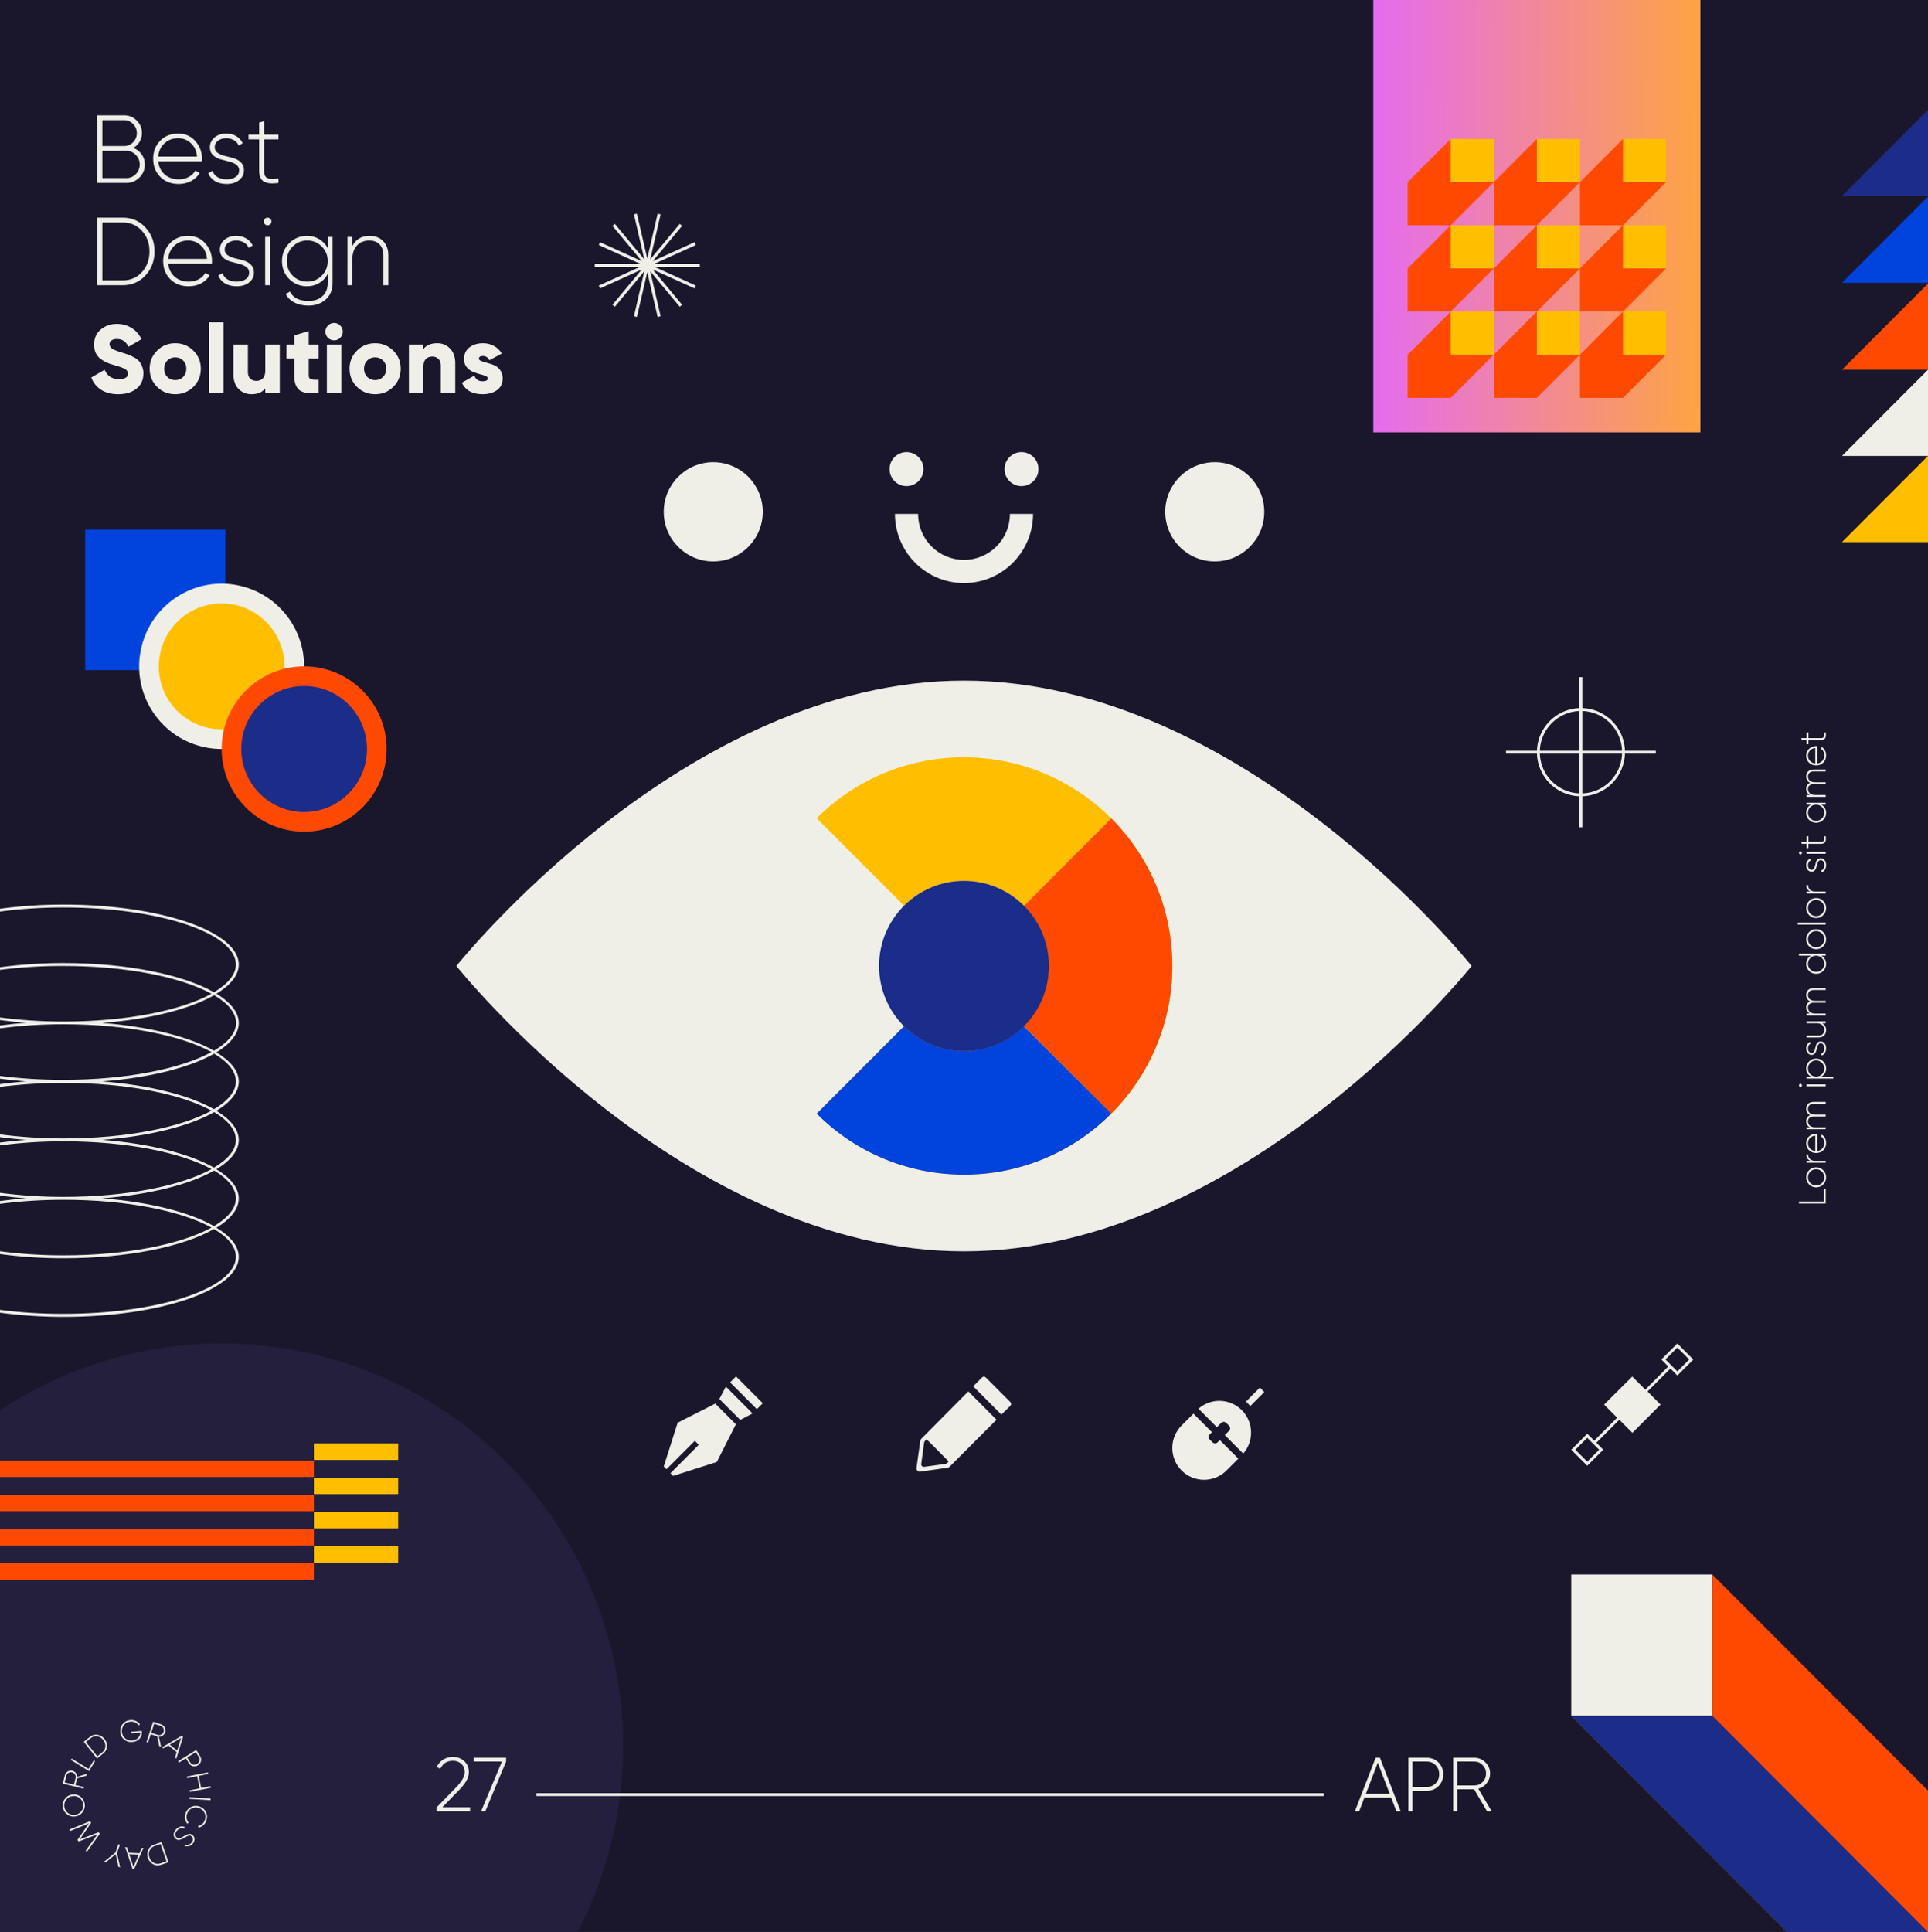 <svg width="505" height="506" viewBox="0 0 505 506" fill="none" xmlns="http://www.w3.org/2000/svg">
<rect x="0" y="0" width="505" height="506" fill="#808080" stroke="none"/>
<g clip-path="url(#clip0_703_1892)">
<path d="M505 0H0V506H505V0Z" fill="#1A172D"/>
<path d="M163.196 457.232C163.224 474.216 159.131 490.953 151.268 506H0V369.38C15.846 358.869 34.238 352.857 53.222 351.984C72.205 351.111 91.07 355.408 107.81 364.42C124.551 373.432 138.541 386.821 148.293 403.163C158.046 419.505 163.196 438.191 163.196 457.232Z" fill="#231F3D"/>
<path d="M365.751 474.371L364.391 470.811H357.371L356.011 474.371H354.891L360.331 460.371H361.451L366.871 474.371H365.751ZM357.771 469.811H364.011L360.891 461.671L357.771 469.811ZM373.669 460.371C374.922 460.371 375.962 460.784 376.789 461.611C377.616 462.438 378.029 463.471 378.029 464.711C378.029 465.951 377.616 466.984 376.789 467.811C375.962 468.624 374.922 469.031 373.669 469.031H369.969V474.371H368.909V460.371H373.669ZM373.669 468.031C374.629 468.031 375.416 467.718 376.029 467.091C376.656 466.464 376.969 465.671 376.969 464.711C376.969 463.738 376.656 462.938 376.029 462.311C375.416 461.684 374.629 461.371 373.669 461.371H369.969V468.031H373.669ZM389.487 474.371L386.127 468.631H381.707V474.371H380.647V460.371H386.167C387.301 460.371 388.274 460.778 389.087 461.591C389.901 462.404 390.307 463.378 390.307 464.511C390.307 465.458 390.014 466.298 389.427 467.031C388.854 467.764 388.121 468.251 387.227 468.491L390.707 474.371H389.487ZM381.707 461.371V467.631H386.167C387.021 467.631 387.747 467.331 388.347 466.731C388.947 466.118 389.247 465.378 389.247 464.511C389.247 463.644 388.947 462.904 388.347 462.291C387.747 461.678 387.021 461.371 386.167 461.371H381.707Z" fill="#EFEFE8"/>
<path d="M114.323 474.371V473.411L119.463 468.131C120.97 466.571 121.723 465.251 121.723 464.171C121.723 463.238 121.43 462.504 120.843 461.971C120.257 461.438 119.523 461.171 118.643 461.171C117.083 461.171 115.97 461.878 115.303 463.291L114.403 462.751C114.817 461.911 115.39 461.271 116.123 460.831C116.87 460.378 117.71 460.151 118.643 460.151C119.777 460.151 120.75 460.511 121.563 461.231C122.39 461.951 122.803 462.931 122.803 464.171C122.803 464.971 122.57 465.751 122.103 466.511C121.65 467.258 121.01 468.051 120.183 468.891L115.843 473.351H123.123V474.371H114.323ZM124.08 460.371H132.56V461.371L127.12 474.371H126.02L131.46 461.371H124.08V460.371Z" fill="#EFEFE8"/>
<path d="M140.471 470.033H346.753" stroke="#EFEFE8" stroke-width="0.75" stroke-miterlimit="10"/>
<path d="M32.122 57C34.533 57 36.523 57.86 38.09 59.58C39.675 61.283 40.468 63.373 40.468 65.852C40.468 68.33 39.675 70.429 38.09 72.149C36.523 73.852 34.533 74.703 32.122 74.703H25.471V57H32.122ZM32.122 73.439C34.179 73.439 35.865 72.714 37.18 71.264C38.495 69.797 39.153 67.993 39.153 65.852C39.153 63.71 38.495 61.915 37.18 60.465C35.865 58.998 34.179 58.265 32.122 58.265H26.811V73.439H32.122ZM49.283 61.78C51.138 61.78 52.638 62.438 53.785 63.753C54.948 65.068 55.529 66.627 55.529 68.431C55.529 68.499 55.521 68.6 55.504 68.735C55.504 68.87 55.504 68.971 55.504 69.038H44.048C44.2 70.454 44.764 71.601 45.742 72.478C46.737 73.338 47.959 73.767 49.409 73.767C50.421 73.767 51.306 73.557 52.065 73.135C52.824 72.714 53.397 72.157 53.785 71.466L54.897 72.124C54.375 73 53.633 73.7 52.672 74.223C51.711 74.728 50.615 74.981 49.384 74.981C47.445 74.981 45.852 74.366 44.604 73.135C43.357 71.888 42.733 70.303 42.733 68.381C42.733 66.492 43.34 64.924 44.554 63.677C45.784 62.412 47.361 61.78 49.283 61.78ZM49.283 62.994C47.85 62.994 46.653 63.441 45.692 64.334C44.731 65.228 44.183 66.383 44.048 67.799H54.214C54.08 66.298 53.54 65.127 52.596 64.284C51.669 63.424 50.564 62.994 49.283 62.994ZM58.851 65.371C58.851 65.995 59.112 66.484 59.635 66.838C60.158 67.192 60.798 67.462 61.557 67.647C62.316 67.816 63.066 68.01 63.808 68.229C64.567 68.448 65.207 68.819 65.73 69.342C66.252 69.847 66.514 70.53 66.514 71.39C66.514 72.436 66.092 73.295 65.249 73.97C64.423 74.644 63.336 74.981 61.987 74.981C60.773 74.981 59.745 74.728 58.901 74.223C58.075 73.7 57.502 73.017 57.182 72.174L58.269 71.542C58.505 72.233 58.944 72.781 59.584 73.186C60.242 73.573 61.043 73.767 61.987 73.767C62.931 73.767 63.707 73.565 64.314 73.16C64.937 72.739 65.249 72.149 65.249 71.39C65.249 70.766 64.988 70.269 64.465 69.898C63.943 69.527 63.302 69.257 62.543 69.089C61.785 68.903 61.026 68.701 60.267 68.482C59.525 68.263 58.893 67.9 58.37 67.394C57.848 66.888 57.587 66.214 57.587 65.371C57.587 64.359 57.983 63.508 58.775 62.817C59.584 62.126 60.621 61.78 61.886 61.78C62.897 61.78 63.774 62.008 64.516 62.463C65.275 62.918 65.831 63.533 66.185 64.309L65.123 64.916C64.87 64.292 64.448 63.82 63.858 63.5C63.268 63.163 62.611 62.994 61.886 62.994C61.026 62.994 60.301 63.213 59.711 63.651C59.138 64.073 58.851 64.646 58.851 65.371ZM70.791 58.72C70.589 58.905 70.353 58.998 70.083 58.998C69.813 58.998 69.577 58.905 69.375 58.72C69.172 58.517 69.071 58.273 69.071 57.986C69.071 57.717 69.172 57.489 69.375 57.304C69.577 57.101 69.813 57 70.083 57C70.353 57 70.589 57.101 70.791 57.304C70.993 57.489 71.094 57.717 71.094 57.986C71.094 58.273 70.993 58.517 70.791 58.72ZM69.451 74.703V62.058H70.715V74.703H69.451ZM85.841 62.058H87.106V74.096C87.106 75.934 86.507 77.384 85.31 78.446C84.113 79.508 82.612 80.039 80.808 80.039C79.359 80.039 78.119 79.77 77.091 79.23C76.062 78.691 75.312 77.949 74.84 77.004L75.953 76.372C76.762 78.008 78.381 78.825 80.808 78.825C82.376 78.825 83.607 78.395 84.501 77.536C85.394 76.693 85.841 75.546 85.841 74.096V71.769C85.319 72.764 84.577 73.548 83.616 74.121C82.671 74.695 81.601 74.981 80.404 74.981C78.583 74.981 77.032 74.349 75.75 73.085C74.486 71.803 73.854 70.235 73.854 68.381C73.854 66.526 74.486 64.966 75.75 63.702C77.032 62.421 78.583 61.78 80.404 61.78C81.601 61.78 82.671 62.067 83.616 62.64C84.577 63.213 85.319 63.997 85.841 64.992V62.058ZM76.661 72.199C77.706 73.245 78.979 73.767 80.48 73.767C81.98 73.767 83.245 73.245 84.273 72.199C85.319 71.154 85.841 69.881 85.841 68.381C85.841 66.88 85.319 65.607 84.273 64.562C83.245 63.517 81.98 62.994 80.48 62.994C78.979 62.994 77.706 63.517 76.661 64.562C75.632 65.607 75.118 66.88 75.118 68.381C75.118 69.881 75.632 71.154 76.661 72.199ZM96.803 61.78C98.303 61.78 99.492 62.244 100.369 63.171C101.262 64.081 101.709 65.304 101.709 66.838V74.703H100.419V66.838C100.419 65.658 100.09 64.722 99.433 64.031C98.792 63.34 97.882 62.994 96.702 62.994C95.403 62.994 94.341 63.424 93.515 64.284C92.689 65.144 92.276 66.391 92.276 68.027V74.703H91.011V62.058H92.276V64.461C93.186 62.673 94.695 61.78 96.803 61.78Z" fill="#EFEFE8"/>
<path d="M183.295 69.09H171.407L182.244 64.181L181.911 63.443L170.973 68.401L178.659 59.152L178.043 58.636L170.316 67.926L173.033 56.146L172.255 55.964L169.538 67.703L166.822 55.964L166.044 56.146L168.761 67.926L161.044 58.636L160.418 59.152L168.104 68.401L157.166 63.443L156.833 64.181L167.67 69.09H155.782V69.889H167.67L156.833 74.797L157.166 75.536L168.104 70.577L160.418 79.827L161.044 80.343L168.761 71.053L166.044 82.832L166.822 83.015L169.538 71.275L172.255 83.015L173.033 82.832L170.316 71.053L178.043 80.343L178.659 79.827L170.973 70.577L181.911 75.536L182.244 74.797L171.407 69.889H183.295V69.09Z" fill="#EFEFE8"/>
<path d="M30.984 103.25C29.18 103.25 27.671 102.862 26.457 102.086C25.26 101.294 24.409 100.223 23.903 98.874L27.393 96.851C28.101 98.487 29.34 99.304 31.11 99.304C32.712 99.304 33.513 98.824 33.513 97.863C33.513 97.34 33.252 96.936 32.729 96.649C32.223 96.345 31.262 96 29.846 95.612C29.104 95.41 28.455 95.182 27.899 94.929C27.342 94.676 26.794 94.347 26.255 93.943C25.732 93.521 25.327 92.999 25.041 92.375C24.771 91.751 24.636 91.034 24.636 90.225C24.636 88.59 25.218 87.283 26.381 86.305C27.561 85.327 28.961 84.838 30.579 84.838C32.029 84.838 33.311 85.184 34.423 85.875C35.536 86.55 36.413 87.536 37.054 88.834L33.639 90.832C33.319 90.158 32.923 89.652 32.451 89.315C31.979 88.961 31.355 88.784 30.579 88.784C29.972 88.784 29.5 88.919 29.163 89.188C28.843 89.441 28.683 89.753 28.683 90.124C28.683 90.562 28.885 90.942 29.29 91.262C29.711 91.582 30.571 91.936 31.869 92.324C32.577 92.543 33.125 92.721 33.513 92.855C33.901 92.99 34.39 93.218 34.98 93.538C35.587 93.842 36.042 94.171 36.345 94.525C36.666 94.862 36.944 95.317 37.18 95.89C37.433 96.447 37.559 97.087 37.559 97.812C37.559 99.498 36.952 100.83 35.739 101.808C34.525 102.769 32.94 103.25 30.984 103.25ZM50.65 101.328C49.352 102.609 47.767 103.25 45.895 103.25C44.024 103.25 42.439 102.609 41.141 101.328C39.842 100.029 39.193 98.445 39.193 96.573C39.193 94.701 39.842 93.125 41.141 91.844C42.439 90.546 44.024 89.896 45.895 89.896C47.767 89.896 49.352 90.546 50.65 91.844C51.948 93.125 52.597 94.701 52.597 96.573C52.597 98.445 51.948 100.029 50.65 101.328ZM43.821 98.723C44.378 99.279 45.069 99.557 45.895 99.557C46.721 99.557 47.413 99.279 47.969 98.723C48.525 98.166 48.803 97.45 48.803 96.573C48.803 95.696 48.525 94.98 47.969 94.423C47.413 93.867 46.721 93.589 45.895 93.589C45.069 93.589 44.378 93.867 43.821 94.423C43.265 94.98 42.987 95.696 42.987 96.573C42.987 97.45 43.265 98.166 43.821 98.723ZM54.743 102.896V84.434H58.536V102.896H54.743ZM69.481 90.251H73.274V102.896H69.481V101.707C68.722 102.735 67.517 103.25 65.864 103.25C64.516 103.25 63.386 102.786 62.475 101.859C61.582 100.931 61.135 99.65 61.135 98.014V90.251H64.929V97.458C64.929 98.2 65.131 98.773 65.536 99.178C65.957 99.566 66.488 99.76 67.129 99.76C67.854 99.76 68.427 99.54 68.849 99.102C69.27 98.664 69.481 98.014 69.481 97.155V90.251ZM83.466 93.892H80.862V98.369C80.862 98.874 81.064 99.195 81.469 99.33C81.873 99.465 82.539 99.507 83.466 99.456V102.896C81.055 103.148 79.386 102.921 78.459 102.213C77.532 101.488 77.068 100.206 77.068 98.369V93.892H75.045V90.251H77.068V87.848L80.862 86.71V90.251H83.466V93.892ZM89.104 88.48C88.666 88.919 88.135 89.138 87.511 89.138C86.887 89.138 86.348 88.919 85.892 88.48C85.454 88.025 85.235 87.486 85.235 86.862C85.235 86.238 85.454 85.707 85.892 85.268C86.348 84.813 86.887 84.585 87.511 84.585C88.135 84.585 88.666 84.813 89.104 85.268C89.56 85.707 89.787 86.238 89.787 86.862C89.787 87.486 89.56 88.025 89.104 88.48ZM85.614 102.896V90.251H89.408V102.896H85.614ZM103.008 101.328C101.71 102.609 100.125 103.25 98.253 103.25C96.382 103.25 94.797 102.609 93.499 101.328C92.201 100.029 91.552 98.445 91.552 96.573C91.552 94.701 92.201 93.125 93.499 91.844C94.797 90.546 96.382 89.896 98.253 89.896C100.125 89.896 101.71 90.546 103.008 91.844C104.306 93.125 104.955 94.701 104.955 96.573C104.955 98.445 104.306 100.029 103.008 101.328ZM96.18 98.723C96.736 99.279 97.427 99.557 98.253 99.557C99.079 99.557 99.771 99.279 100.327 98.723C100.884 98.166 101.162 97.45 101.162 96.573C101.162 95.696 100.884 94.98 100.327 94.423C99.771 93.867 99.079 93.589 98.253 93.589C97.427 93.589 96.736 93.867 96.18 94.423C95.623 94.98 95.345 95.696 95.345 96.573C95.345 97.45 95.623 98.166 96.18 98.723ZM114.511 89.896C115.86 89.896 116.981 90.36 117.874 91.287C118.785 92.215 119.24 93.496 119.24 95.132V102.896H115.447V95.688C115.447 94.946 115.236 94.381 114.814 93.993C114.41 93.589 113.887 93.386 113.246 93.386C112.521 93.386 111.948 93.606 111.527 94.044C111.105 94.482 110.894 95.132 110.894 95.991V102.896H107.101V90.251H110.894V91.439C111.653 90.411 112.859 89.896 114.511 89.896ZM125.436 93.943C125.436 94.196 125.647 94.406 126.069 94.575C126.507 94.727 127.03 94.887 127.637 95.056C128.244 95.207 128.851 95.41 129.457 95.663C130.064 95.915 130.579 96.337 131 96.927C131.439 97.5 131.658 98.225 131.658 99.102C131.658 100.468 131.152 101.505 130.14 102.213C129.129 102.904 127.881 103.25 126.397 103.25C123.734 103.25 121.921 102.246 120.96 100.24L124.248 98.369C124.585 99.363 125.302 99.861 126.397 99.861C127.308 99.861 127.763 99.599 127.763 99.077C127.763 98.824 127.544 98.613 127.106 98.445C126.684 98.276 126.17 98.116 125.563 97.964C124.956 97.795 124.349 97.585 123.742 97.332C123.135 97.062 122.612 96.649 122.174 96.093C121.752 95.536 121.542 94.853 121.542 94.044C121.542 92.729 122.014 91.709 122.958 90.984C123.919 90.259 125.099 89.896 126.499 89.896C127.544 89.896 128.496 90.132 129.356 90.605C130.216 91.06 130.907 91.726 131.43 92.603L128.193 94.347C127.788 93.606 127.224 93.235 126.499 93.235C125.79 93.235 125.436 93.471 125.436 93.943Z" fill="#EFEFE8"/>
<path d="M34.904 38.725C35.814 39.079 36.548 39.644 37.104 40.419C37.66 41.195 37.939 42.08 37.939 43.075C37.939 44.407 37.467 45.545 36.523 46.489C35.578 47.433 34.44 47.905 33.108 47.905H25.471V30.202H32.527C33.808 30.202 34.904 30.657 35.814 31.568C36.725 32.478 37.18 33.574 37.18 34.856C37.18 35.699 36.969 36.466 36.548 37.157C36.143 37.831 35.595 38.354 34.904 38.725ZM32.527 31.467H26.811V38.245H32.527C33.437 38.245 34.213 37.916 34.853 37.258C35.511 36.584 35.84 35.783 35.84 34.856C35.84 33.928 35.511 33.136 34.853 32.478C34.213 31.804 33.437 31.467 32.527 31.467ZM33.108 46.641C34.069 46.641 34.887 46.295 35.561 45.604C36.253 44.896 36.598 44.053 36.598 43.075C36.598 42.097 36.253 41.262 35.561 40.571C34.887 39.863 34.069 39.509 33.108 39.509H26.811V46.641H33.108ZM46.665 34.982C48.52 34.982 50.02 35.64 51.167 36.955C52.33 38.27 52.912 39.829 52.912 41.633C52.912 41.701 52.903 41.802 52.886 41.937C52.886 42.072 52.886 42.173 52.886 42.24H41.43C41.582 43.657 42.147 44.803 43.124 45.68C44.119 46.54 45.341 46.969 46.791 46.969C47.803 46.969 48.688 46.759 49.447 46.337C50.206 45.916 50.779 45.359 51.167 44.668L52.279 45.326C51.757 46.202 51.015 46.902 50.054 47.425C49.093 47.931 47.997 48.184 46.766 48.184C44.827 48.184 43.234 47.568 41.986 46.337C40.739 45.09 40.115 43.505 40.115 41.583C40.115 39.694 40.722 38.127 41.936 36.879C43.166 35.614 44.743 34.982 46.665 34.982ZM46.665 36.196C45.232 36.196 44.035 36.643 43.074 37.536C42.113 38.43 41.565 39.585 41.43 41.001H51.596C51.462 39.501 50.922 38.329 49.978 37.486C49.051 36.626 47.946 36.196 46.665 36.196ZM56.233 38.573C56.233 39.197 56.494 39.686 57.017 40.04C57.54 40.394 58.18 40.664 58.939 40.849C59.698 41.018 60.448 41.212 61.19 41.431C61.949 41.65 62.589 42.021 63.112 42.544C63.635 43.05 63.896 43.732 63.896 44.592C63.896 45.638 63.474 46.498 62.631 47.172C61.805 47.846 60.718 48.184 59.369 48.184C58.155 48.184 57.127 47.931 56.284 47.425C55.458 46.902 54.884 46.219 54.564 45.376L55.651 44.744C55.887 45.435 56.326 45.983 56.967 46.388C57.624 46.776 58.425 46.969 59.369 46.969C60.313 46.969 61.089 46.767 61.696 46.363C62.319 45.941 62.631 45.351 62.631 44.592C62.631 43.968 62.37 43.471 61.847 43.1C61.325 42.729 60.684 42.459 59.925 42.291C59.167 42.105 58.408 41.903 57.649 41.684C56.907 41.465 56.275 41.102 55.752 40.596C55.23 40.091 54.969 39.416 54.969 38.573C54.969 37.562 55.365 36.71 56.157 36.019C56.967 35.328 58.003 34.982 59.268 34.982C60.279 34.982 61.156 35.21 61.898 35.665C62.657 36.12 63.213 36.736 63.567 37.511L62.505 38.118C62.252 37.494 61.831 37.022 61.24 36.702C60.65 36.365 59.993 36.196 59.268 36.196C58.408 36.196 57.683 36.415 57.093 36.853C56.52 37.275 56.233 37.848 56.233 38.573ZM72.936 36.499H69.168V44.719C69.168 45.444 69.303 45.966 69.573 46.287C69.843 46.607 70.256 46.792 70.812 46.843C71.368 46.877 72.077 46.852 72.936 46.767V47.905C71.234 48.158 69.961 48.04 69.118 47.551C68.292 47.062 67.879 46.118 67.879 44.719V36.499H65.097V35.26H67.879V32.099L69.168 31.72V35.26H72.936V36.499Z" fill="#EFEFE8"/>
<path d="M26.139 480.291L22.728 485.045L22.451 484.691L25.523 480.428L20.59 482.316L20.279 481.918L23.276 477.56L18.418 479.543L18.141 479.189L23.561 477L23.877 477.404L20.867 481.772L25.822 479.886L26.139 480.291Z" fill="#EFEFE8"/>
<path d="M20.991 470.501C21.639 470.959 22.032 471.587 22.168 472.383C22.305 473.179 22.144 473.902 21.685 474.551C21.221 475.201 20.593 475.594 19.802 475.73C19.011 475.866 18.292 475.705 17.643 475.246C16.989 474.789 16.594 474.162 16.458 473.366C16.321 472.569 16.485 471.846 16.949 471.196C17.408 470.547 18.033 470.155 18.824 470.019C19.614 469.883 20.337 470.043 20.991 470.501ZM21.35 474.307C21.743 473.751 21.882 473.133 21.765 472.452C21.648 471.772 21.313 471.238 20.758 470.85C20.196 470.458 19.576 470.321 18.895 470.438C18.215 470.555 17.678 470.892 17.285 471.448C16.886 472 16.744 472.616 16.861 473.296C16.978 473.977 17.317 474.513 17.878 474.905C18.433 475.293 19.05 475.428 19.73 475.311C20.411 475.194 20.951 474.859 21.35 474.307Z" fill="#EFEFE8"/>
<path d="M22.716 465.045L20.17 465.804L19.752 467.52L21.98 468.065L21.88 468.476L16.447 467.147L16.969 465.005C17.076 464.565 17.326 464.226 17.718 463.987C18.111 463.749 18.527 463.683 18.967 463.791C19.334 463.881 19.633 464.074 19.862 464.372C20.092 464.664 20.212 464.995 20.22 465.364L22.831 464.572L22.716 465.045ZM16.935 466.831L19.364 467.425L19.786 465.694C19.867 465.363 19.819 465.052 19.643 464.762C19.462 464.471 19.203 464.284 18.867 464.202C18.53 464.12 18.215 464.166 17.92 464.341C17.625 464.515 17.438 464.768 17.357 465.1L16.935 466.831Z" fill="#EFEFE8"/>
<path d="M23.186 463.298L24.555 461.055L24.895 461.263L23.305 463.866L18.554 460.953L18.774 460.593L23.186 463.298Z" fill="#EFEFE8"/>
<path d="M23.566 454.902C24.159 454.429 24.817 454.251 25.54 454.367C26.263 454.476 26.867 454.837 27.352 455.448C27.837 456.059 28.053 456.732 27.999 457.467C27.946 458.195 27.623 458.795 27.029 459.268L25.391 460.572L21.928 456.206L23.566 454.902ZM26.782 458.956C27.288 458.552 27.561 458.043 27.602 457.427C27.639 456.808 27.448 456.234 27.029 455.706C26.61 455.178 26.096 454.864 25.489 454.764C24.878 454.66 24.32 454.81 23.813 455.214L22.505 456.255L25.474 459.997L26.782 458.956Z" fill="#EFEFE8"/>
<path d="M37.132 453.344L37.15 453.559C37.21 454.254 37.013 454.862 36.56 455.382C36.107 455.896 35.477 456.188 34.67 456.257C33.821 456.33 33.097 456.114 32.498 455.61C31.898 455.1 31.564 454.441 31.495 453.635C31.427 452.828 31.642 452.125 32.141 451.526C32.64 450.922 33.309 450.584 34.148 450.512C34.657 450.469 35.135 450.551 35.58 450.758C36.031 450.966 36.391 451.264 36.659 451.652L36.304 451.907C36.088 451.573 35.788 451.315 35.404 451.134C35.025 450.953 34.618 450.881 34.182 450.918C33.461 450.98 32.887 451.27 32.46 451.788C32.039 452.3 31.858 452.903 31.917 453.599C31.977 454.294 32.26 454.86 32.768 455.298C33.276 455.73 33.898 455.915 34.636 455.851C35.288 455.796 35.801 455.572 36.174 455.182C36.547 454.792 36.735 454.324 36.736 453.779L34.372 453.982L34.338 453.584L37.132 453.344Z" fill="#EFEFE8"/>
<path d="M41.723 457.364L41.158 454.766L39.48 454.217L38.769 456.397L38.367 456.265L40.1 450.947L42.196 451.633C42.627 451.774 42.946 452.05 43.154 452.46C43.362 452.87 43.396 453.29 43.256 453.72C43.138 454.08 42.923 454.363 42.609 454.568C42.301 454.776 41.962 454.869 41.593 454.849L42.187 457.515L41.723 457.364ZM40.379 451.459L39.604 453.837L41.297 454.391C41.621 454.497 41.934 454.473 42.236 454.32C42.54 454.162 42.746 453.918 42.853 453.589C42.96 453.26 42.938 452.941 42.786 452.634C42.634 452.326 42.397 452.119 42.072 452.013L40.379 451.459Z" fill="#EFEFE8"/>
<path d="M45.821 460.34L46.278 458.893L44.092 457.152L42.788 457.925L42.439 457.647L47.597 454.63L47.945 454.908L46.169 460.618L45.821 460.34ZM44.464 456.939L46.407 458.487L47.449 455.175L44.464 456.939Z" fill="#EFEFE8"/>
<path d="M52.4 459.953C52.663 460.379 52.741 460.819 52.634 461.274C52.527 461.729 52.263 462.087 51.842 462.349C51.421 462.61 50.984 462.687 50.529 462.58C50.08 462.471 49.723 462.203 49.46 461.777L48.683 460.519L46.87 461.644L46.648 461.284L51.4 458.335L52.4 459.953ZM49.8 461.566C50.001 461.892 50.273 462.094 50.614 462.17C50.959 462.251 51.294 462.191 51.62 461.988C51.95 461.783 52.156 461.508 52.237 461.163C52.321 460.823 52.262 460.49 52.06 460.163L51.283 458.906L49.022 460.309L49.8 461.566Z" fill="#EFEFE8"/>
<path d="M55.145 467.815L55.227 468.231L49.741 469.317L49.659 468.902L52.285 468.382L51.655 465.191L49.029 465.711L48.948 465.296L54.434 464.209L54.516 464.625L52.047 465.114L52.676 468.304L55.145 467.815Z" fill="#EFEFE8"/>
<path d="M55.173 471.079L55.145 471.501L49.565 471.13L49.593 470.707L55.173 471.079Z" fill="#EFEFE8"/>
<path d="M48.61 474.913C48.896 474.121 49.392 473.562 50.099 473.235C50.811 472.91 51.547 472.885 52.308 473.161C53.069 473.436 53.617 473.927 53.951 474.631C54.291 475.337 54.317 476.086 54.032 476.878C53.858 477.358 53.584 477.757 53.209 478.075C52.839 478.394 52.422 478.593 51.957 478.674L51.882 478.248C52.27 478.19 52.623 478.027 52.942 477.757C53.265 477.489 53.501 477.149 53.649 476.739C53.895 476.058 53.872 475.415 53.581 474.811C53.292 474.214 52.82 473.796 52.164 473.559C51.509 473.321 50.877 473.339 50.269 473.611C49.664 473.89 49.239 474.37 48.993 475.052C48.845 475.462 48.809 475.877 48.884 476.295C48.96 476.713 49.133 477.07 49.406 477.367L49.075 477.647C48.763 477.29 48.562 476.866 48.473 476.375C48.389 475.886 48.435 475.399 48.61 474.913Z" fill="#EFEFE8"/>
<path d="M46.05 479.184C46.391 478.796 46.769 478.543 47.184 478.426C47.599 478.316 48.001 478.347 48.389 478.518L48.308 478.937C47.981 478.784 47.649 478.747 47.311 478.825C46.969 478.908 46.651 479.117 46.356 479.454C46.057 479.794 45.907 480.123 45.905 480.44C45.899 480.762 46.02 481.032 46.268 481.25C46.5 481.454 46.755 481.523 47.033 481.456C47.312 481.389 47.675 481.222 48.121 480.955C48.285 480.858 48.404 480.786 48.48 480.739C48.557 480.7 48.669 480.642 48.814 480.565C48.964 480.491 49.082 480.442 49.167 480.418C49.252 480.393 49.36 480.367 49.49 480.34C49.617 480.317 49.726 480.314 49.817 480.33C49.913 480.351 50.015 480.384 50.123 480.43C50.236 480.479 50.344 480.55 50.448 480.641C50.788 480.94 50.954 481.3 50.947 481.72C50.941 482.147 50.778 482.543 50.458 482.907C50.17 483.236 49.842 483.444 49.475 483.532C49.107 483.619 48.746 483.603 48.391 483.482L48.478 483.08C49.138 483.306 49.696 483.158 50.152 482.638C50.405 482.35 50.531 482.053 50.531 481.747C50.53 481.441 50.411 481.184 50.175 480.976C49.948 480.775 49.708 480.706 49.455 480.767C49.203 480.829 48.857 480.989 48.417 481.248C48.137 481.413 47.913 481.535 47.745 481.614C47.577 481.7 47.38 481.775 47.154 481.839C46.929 481.91 46.72 481.922 46.529 481.874C46.341 481.829 46.161 481.731 45.989 481.58C45.642 481.273 45.472 480.901 45.482 480.462C45.495 480.026 45.685 479.601 46.05 479.184Z" fill="#EFEFE8"/>
<path d="M42.14 488.431C41.419 488.677 40.736 488.622 40.093 488.267C39.446 487.919 38.997 487.374 38.745 486.633C38.494 485.891 38.518 485.183 38.817 484.507C39.114 483.838 39.622 483.38 40.343 483.135L42.332 482.457L44.129 487.754L42.14 488.431ZM40.471 483.513C39.856 483.722 39.426 484.111 39.179 484.679C38.935 485.252 38.921 485.858 39.139 486.499C39.356 487.14 39.735 487.61 40.275 487.91C40.818 488.215 41.396 488.262 42.011 488.053L43.6 487.512L42.06 482.972L40.471 483.513Z" fill="#EFEFE8"/>
<path d="M33.231 483.811L33.711 485.256L36.512 485.382L37.118 483.985L37.565 484.006L35.145 489.496L34.698 489.476L32.784 483.791L33.231 483.811ZM36.335 485.774L33.844 485.662L34.945 488.967L36.335 485.774Z" fill="#EFEFE8"/>
<path d="M27.24 487.615L30.239 485.194L30.998 483.03L31.396 483.17L30.637 485.334L31.468 489.102L31.017 488.944L30.3 485.646L27.691 487.774L27.24 487.615Z" fill="#EFEFE8"/>
<path d="M414.1 208.563C411.819 208.563 409.589 207.885 407.692 206.616C405.795 205.346 404.317 203.541 403.444 201.429C402.571 199.317 402.342 196.993 402.788 194.752C403.233 192.51 404.331 190.45 405.944 188.834C407.557 187.218 409.612 186.117 411.85 185.671C414.087 185.225 416.406 185.454 418.514 186.329C420.622 187.204 422.423 188.685 423.69 190.586C424.958 192.486 425.634 194.72 425.634 197.006C425.632 200.071 424.416 203.009 422.253 205.175C420.091 207.342 417.158 208.561 414.1 208.563ZM414.1 186.208C411.968 186.208 409.884 186.842 408.112 188.029C406.339 189.216 404.958 190.903 404.143 192.876C403.327 194.85 403.115 197.022 403.531 199.117C403.948 201.211 404.975 203.135 406.483 204.645C407.992 206.155 409.913 207.183 412.004 207.598C414.095 208.014 416.262 207.798 418.231 206.979C420.2 206.161 421.883 204.775 423.066 202.998C424.248 201.221 424.879 199.132 424.877 196.996C424.874 194.134 423.738 191.39 421.717 189.367C419.696 187.344 416.957 186.208 414.1 186.208Z" fill="#EFEFE8"/>
<path d="M414.464 177.353H413.706V216.669H414.464V177.353Z" fill="#EFEFE8"/>
<path d="M433.704 196.632H394.466V197.391H433.704V196.632Z" fill="#EFEFE8"/>
<path d="M435.159 356.062L436.977 357.893L430.967 363.965L427.543 360.535L420.16 367.882L423.584 371.313L417.574 377.334L415.746 375.512L411.565 379.702L415.746 383.892L419.938 379.702L418.14 377.87L424.15 371.849L427.573 375.28L434.957 367.882L431.533 364.451L437.542 358.43L439.35 360.272L443.531 356.082L439.35 351.872L435.159 356.062ZM418.867 379.702L415.746 382.819L412.636 379.702L415.746 376.585L418.867 379.702ZM442.451 356.072L439.35 359.189L436.239 356.062L439.35 352.945L442.451 356.072Z" fill="#EFEFE8"/>
<path d="M62.539 267.917C62.539 265.144 60.408 262.533 56.691 260.266C60.408 257.999 62.539 255.388 62.539 252.615C62.539 243.963 41.986 236.919 16.726 236.919C11.133 236.909 5.545 237.27 0 238.002L0 238.751C5.545 238.022 11.133 237.664 16.726 237.678C41.562 237.678 61.782 244.378 61.782 252.615C61.782 255.246 59.691 257.675 56.045 259.881C48.036 255.307 33.411 252.231 16.726 252.231C11.132 252.218 5.544 252.583 0 253.324L0 254.012C5.547 253.309 11.134 252.971 16.726 253C33.128 253 47.51 255.925 55.388 260.276C47.51 264.628 33.168 267.552 16.726 267.552C11.133 267.562 5.546 267.203 0 266.48L0 267.168C2.171 267.461 4.424 267.694 6.737 267.876C4.424 268.058 2.171 268.291 0 268.585V269.323C5.546 268.603 11.133 268.248 16.726 268.261C33.128 268.261 47.51 271.185 55.388 275.537C47.51 279.889 33.168 282.813 16.726 282.813C11.134 282.839 5.547 282.498 0 281.791L0 282.52C2.171 282.813 4.424 283.046 6.737 283.228C4.424 283.41 2.171 283.643 0 283.937V284.675C5.546 283.955 11.133 283.6 16.726 283.613C33.128 283.613 47.51 286.538 55.388 290.889C47.51 295.241 33.168 298.165 16.726 298.165C11.133 298.178 5.546 297.823 0 297.103L0 297.831C2.171 298.125 4.424 298.358 6.737 298.54C4.424 298.722 2.171 298.955 0 299.248V299.987C5.546 299.267 11.133 298.912 16.726 298.924C33.128 298.924 47.51 301.849 55.388 306.201C47.51 310.552 33.168 313.477 16.726 313.477C11.133 313.49 5.546 313.135 0 312.414L0 313.143C2.171 313.436 4.424 313.669 6.737 313.851C4.424 314.034 2.171 314.266 0 314.56V315.299C5.546 314.578 11.133 314.223 16.726 314.236C33.128 314.236 47.51 317.151 55.388 321.512C47.51 325.864 33.168 328.789 16.726 328.789C11.133 328.801 5.546 328.446 0 327.726L0 328.455C5.544 329.195 11.132 329.56 16.726 329.548C33.411 329.548 48.036 326.512 56.045 321.887C59.691 324.042 61.782 326.522 61.782 329.163C61.782 337.401 41.582 344.1 16.726 344.1C11.134 344.128 5.546 343.783 0 343.068L0 343.817C5.545 344.548 11.133 344.91 16.726 344.9C41.976 344.9 62.539 337.816 62.539 329.203C62.539 326.431 60.408 323.82 56.691 321.553C60.408 319.286 62.539 316.675 62.539 313.892C62.539 311.109 60.408 308.508 56.691 306.241C60.408 303.974 62.539 301.363 62.539 298.58C62.539 295.797 60.408 293.197 56.691 290.93C60.408 288.663 62.539 286.052 62.539 283.269C62.539 280.486 60.408 277.885 56.691 275.618C60.408 273.311 62.539 270.7 62.539 267.917ZM61.782 313.851C61.782 316.493 59.691 318.972 56.045 321.128C49.682 317.485 39.138 314.803 26.755 313.851C39.188 312.9 49.732 310.218 56.095 306.575C59.691 308.731 61.782 311.21 61.782 313.851ZM61.782 298.54C61.782 301.181 59.691 303.661 56.045 305.816C49.682 302.173 39.138 299.491 26.755 298.54C39.188 297.589 49.732 294.907 56.095 291.274C59.691 293.419 61.782 295.899 61.782 298.54ZM61.782 283.228C61.782 285.87 59.691 288.349 56.045 290.505C49.682 286.871 39.138 284.18 26.755 283.228C39.188 282.277 49.732 279.595 56.095 275.962C59.691 278.108 61.782 280.587 61.782 283.228ZM56.045 275.193C49.682 271.56 39.138 268.868 26.755 267.917C39.188 266.976 49.732 264.284 56.095 260.651C59.742 262.806 61.832 265.286 61.832 267.917C61.832 270.548 59.691 273.037 56.045 275.193Z" fill="#EFEFE8"/>
<path d="M505 28.741V51.309H482.477L505 28.741Z" fill="#1B2C89"/>
<path d="M505 51.511V74.068H482.477L505 51.511Z" fill="#0044DD"/>
<path d="M505 74.281V96.839H482.477L505 74.281Z" fill="#FF4900"/>
<path d="M505 96.838V119.405H482.477L505 96.838Z" fill="#EFEFE8"/>
<path d="M505 119.406V141.974H482.477L505 119.406Z" fill="#FFBF00"/>
<path d="M82.214 382.546H0V386.857H82.214V382.546Z" fill="#FF4900"/>
<path d="M82.214 391.502H0V395.813H82.214V391.502Z" fill="#FF4900"/>
<path d="M82.214 400.459H0V404.77H82.214V400.459Z" fill="#FF4900"/>
<path d="M82.214 409.415H0V413.726H82.214V409.415Z" fill="#FF4900"/>
<path d="M104.292 378.062H82.214V382.374H104.292V378.062Z" fill="#FFBF00"/>
<path d="M104.292 387.02H82.214V391.331H104.292V387.02Z" fill="#FFBF00"/>
<path d="M104.292 395.985H82.214V400.296H104.292V395.985Z" fill="#FFBF00"/>
<path d="M104.292 404.941H82.214V409.253H104.292V404.941Z" fill="#FFBF00"/>
<path d="M411.565 449.409H448.521V412.38H411.565V449.409Z" fill="#EFEFE8"/>
<path d="M448.521 412.38V449.409H411.565L468.044 506H505V468.971L448.521 412.38Z" fill="#FF4900"/>
<path d="M448.521 449.409L505 506H468.044L411.565 449.409H448.521Z" fill="#1B2C89"/>
<path d="M477.706 314.688V311.388H478.206V315.218H471.206V314.688H477.706ZM478.316 308.35C478.316 309.083 478.066 309.707 477.566 310.22C477.059 310.727 476.439 310.98 475.706 310.98C474.972 310.98 474.356 310.727 473.856 310.22C473.349 309.707 473.096 309.083 473.096 308.35C473.096 307.623 473.349 307.007 473.856 306.5C474.356 305.987 474.972 305.73 475.706 305.73C476.439 305.73 477.059 305.987 477.566 306.5C478.066 307.007 478.316 307.623 478.316 308.35ZM477.216 309.86C477.629 309.447 477.836 308.943 477.836 308.35C477.836 307.757 477.629 307.257 477.216 306.85C476.802 306.443 476.299 306.24 475.706 306.24C475.112 306.24 474.609 306.443 474.196 306.85C473.782 307.257 473.576 307.757 473.576 308.35C473.576 308.943 473.782 309.447 474.196 309.86C474.609 310.267 475.112 310.47 475.706 310.47C476.299 310.47 476.802 310.267 477.216 309.86ZM474.186 304.027C473.486 303.727 473.136 303.17 473.136 302.357H473.616C473.616 302.83 473.769 303.227 474.076 303.547C474.376 303.867 474.826 304.027 475.426 304.027H478.206V304.527H473.206V304.027H474.186ZM473.096 299.396C473.096 298.663 473.356 298.069 473.876 297.616C474.396 297.156 475.012 296.926 475.726 296.926C475.752 296.926 475.792 296.929 475.846 296.936C475.899 296.936 475.939 296.936 475.966 296.936V301.466C476.526 301.406 476.979 301.183 477.326 300.796C477.666 300.403 477.836 299.919 477.836 299.346C477.836 298.946 477.752 298.596 477.586 298.296C477.419 297.996 477.199 297.769 476.926 297.616L477.186 297.176C477.532 297.383 477.809 297.676 478.016 298.056C478.216 298.436 478.316 298.869 478.316 299.356C478.316 300.123 478.072 300.753 477.586 301.246C477.092 301.739 476.466 301.986 475.706 301.986C474.959 301.986 474.339 301.746 473.846 301.266C473.346 300.779 473.096 300.156 473.096 299.396ZM473.576 299.396C473.576 299.963 473.752 300.436 474.106 300.816C474.459 301.196 474.916 301.413 475.476 301.466V297.446C474.882 297.499 474.419 297.713 474.086 298.086C473.746 298.453 473.576 298.889 473.576 299.396ZM473.096 290.417C473.096 289.871 473.266 289.431 473.606 289.097C473.946 288.764 474.422 288.597 475.036 288.597H478.206V289.097H475.036C474.569 289.097 474.209 289.221 473.956 289.467C473.702 289.707 473.576 290.027 473.576 290.427C473.576 290.874 473.729 291.237 474.036 291.517C474.342 291.791 474.802 291.927 475.416 291.927H478.206V292.427H475.036C474.569 292.427 474.209 292.544 473.956 292.777C473.702 293.004 473.576 293.314 473.576 293.707C473.576 294.147 473.732 294.517 474.046 294.817C474.352 295.111 474.809 295.257 475.416 295.257H478.206V295.757H473.206V295.257H474.066C473.419 294.911 473.096 294.374 473.096 293.647C473.096 293.281 473.186 292.961 473.366 292.687C473.539 292.414 473.789 292.214 474.116 292.087C473.776 291.914 473.522 291.681 473.356 291.387C473.182 291.087 473.096 290.764 473.096 290.417ZM471.886 283.987C471.959 284.067 471.996 284.16 471.996 284.267C471.996 284.374 471.959 284.467 471.886 284.547C471.806 284.627 471.709 284.667 471.596 284.667C471.489 284.667 471.399 284.627 471.326 284.547C471.246 284.467 471.206 284.374 471.206 284.267C471.206 284.16 471.246 284.067 471.326 283.987C471.399 283.907 471.489 283.867 471.596 283.867C471.709 283.867 471.806 283.907 471.886 283.987ZM478.206 284.517H473.206V284.017H478.206V284.517ZM473.096 279.826C473.096 279.106 473.349 278.496 473.856 277.996C474.356 277.489 474.972 277.236 475.706 277.236C476.439 277.236 477.059 277.489 477.566 277.996C478.066 278.496 478.316 279.106 478.316 279.826C478.316 280.299 478.202 280.726 477.976 281.106C477.749 281.479 477.439 281.769 477.046 281.976H480.206V282.476H473.206V281.976H474.366C473.972 281.769 473.662 281.479 473.436 281.106C473.209 280.726 473.096 280.299 473.096 279.826ZM477.216 281.366C477.629 280.953 477.836 280.449 477.836 279.856C477.836 279.263 477.629 278.763 477.216 278.356C476.802 277.943 476.299 277.736 475.706 277.736C475.112 277.736 474.609 277.943 474.196 278.356C473.782 278.763 473.576 279.263 473.576 279.856C473.576 280.449 473.782 280.953 474.196 281.366C474.609 281.773 475.112 281.976 475.706 281.976C476.299 281.976 476.802 281.773 477.216 281.366ZM474.516 275.788C474.762 275.788 474.956 275.685 475.096 275.478C475.236 275.272 475.342 275.018 475.416 274.718C475.482 274.418 475.559 274.122 475.646 273.828C475.732 273.528 475.879 273.275 476.086 273.068C476.286 272.862 476.556 272.758 476.896 272.758C477.309 272.758 477.649 272.925 477.916 273.258C478.182 273.585 478.316 274.015 478.316 274.548C478.316 275.028 478.216 275.435 478.016 275.768C477.809 276.095 477.539 276.322 477.206 276.448L476.956 276.018C477.229 275.925 477.446 275.752 477.606 275.498C477.759 275.238 477.836 274.922 477.836 274.548C477.836 274.175 477.756 273.868 477.596 273.628C477.429 273.382 477.196 273.258 476.896 273.258C476.649 273.258 476.452 273.362 476.306 273.568C476.159 273.775 476.052 274.028 475.986 274.328C475.912 274.628 475.832 274.928 475.746 275.228C475.659 275.522 475.516 275.772 475.316 275.978C475.116 276.185 474.849 276.288 474.516 276.288C474.116 276.288 473.779 276.132 473.506 275.818C473.232 275.498 473.096 275.088 473.096 274.588C473.096 274.188 473.186 273.842 473.366 273.548C473.546 273.248 473.789 273.028 474.096 272.888L474.336 273.308C474.089 273.408 473.902 273.575 473.776 273.808C473.642 274.042 473.576 274.302 473.576 274.588C473.576 274.928 473.662 275.215 473.836 275.448C474.002 275.675 474.229 275.788 474.516 275.788ZM473.206 267.997V267.497H478.206V267.997H477.256C477.962 268.357 478.316 268.954 478.316 269.787C478.316 270.381 478.136 270.854 477.776 271.207C477.409 271.554 476.922 271.727 476.316 271.727H473.206V271.217H476.316C476.782 271.217 477.152 271.091 477.426 270.837C477.699 270.577 477.836 270.214 477.836 269.747C477.836 269.234 477.666 268.814 477.326 268.487C476.986 268.161 476.492 267.997 475.846 267.997H473.206ZM473.096 260.613C473.096 260.066 473.266 259.626 473.606 259.293C473.946 258.959 474.422 258.793 475.036 258.793H478.206V259.293H475.036C474.569 259.293 474.209 259.416 473.956 259.663C473.702 259.903 473.576 260.223 473.576 260.623C473.576 261.069 473.729 261.433 474.036 261.713C474.342 261.986 474.802 262.123 475.416 262.123H478.206V262.623H475.036C474.569 262.623 474.209 262.739 473.956 262.973C473.702 263.199 473.576 263.509 473.576 263.903C473.576 264.343 473.732 264.713 474.046 265.013C474.352 265.306 474.809 265.453 475.416 265.453H478.206V265.953H473.206V265.453H474.066C473.419 265.106 473.096 264.569 473.096 263.843C473.096 263.476 473.186 263.156 473.366 262.883C473.539 262.609 473.789 262.409 474.116 262.283C473.776 262.109 473.522 261.876 473.356 261.583C473.182 261.283 473.096 260.959 473.096 260.613ZM471.206 250.302V249.802H478.206V250.302H477.046C477.439 250.509 477.749 250.802 477.976 251.182C478.202 251.556 478.316 251.979 478.316 252.452C478.316 253.172 478.066 253.786 477.566 254.292C477.059 254.792 476.439 255.042 475.706 255.042C474.972 255.042 474.356 254.792 473.856 254.292C473.349 253.786 473.096 253.172 473.096 252.452C473.096 251.979 473.209 251.556 473.436 251.182C473.662 250.802 473.972 250.509 474.366 250.302H471.206ZM477.216 253.932C477.629 253.519 477.836 253.016 477.836 252.422C477.836 251.829 477.629 251.329 477.216 250.922C476.802 250.509 476.299 250.302 475.706 250.302C475.112 250.302 474.609 250.509 474.196 250.922C473.782 251.329 473.576 251.829 473.576 252.422C473.576 253.016 473.782 253.519 474.196 253.932C474.609 254.339 475.112 254.542 475.706 254.542C476.299 254.542 476.802 254.339 477.216 253.932ZM478.316 245.977C478.316 246.71 478.066 247.334 477.566 247.847C477.059 248.354 476.439 248.607 475.706 248.607C474.972 248.607 474.356 248.354 473.856 247.847C473.349 247.334 473.096 246.71 473.096 245.977C473.096 245.25 473.349 244.634 473.856 244.127C474.356 243.614 474.972 243.357 475.706 243.357C476.439 243.357 477.059 243.614 477.566 244.127C478.066 244.634 478.316 245.25 478.316 245.977ZM477.216 247.487C477.629 247.074 477.836 246.57 477.836 245.977C477.836 245.384 477.629 244.884 477.216 244.477C476.802 244.07 476.299 243.867 475.706 243.867C475.112 243.867 474.609 244.07 474.196 244.477C473.782 244.884 473.576 245.384 473.576 245.977C473.576 246.57 473.782 247.074 474.196 247.487C474.609 247.894 475.112 248.097 475.706 248.097C476.299 248.097 476.802 247.894 477.216 247.487ZM478.206 242.154H470.906V241.654H478.206V242.154ZM478.316 237.823C478.316 238.556 478.066 239.179 477.566 239.693C477.059 240.199 476.439 240.453 475.706 240.453C474.972 240.453 474.356 240.199 473.856 239.693C473.349 239.179 473.096 238.556 473.096 237.823C473.096 237.096 473.349 236.479 473.856 235.973C474.356 235.459 474.972 235.203 475.706 235.203C476.439 235.203 477.059 235.459 477.566 235.973C478.066 236.479 478.316 237.096 478.316 237.823ZM477.216 239.333C477.629 238.919 477.836 238.416 477.836 237.823C477.836 237.229 477.629 236.729 477.216 236.323C476.802 235.916 476.299 235.713 475.706 235.713C475.112 235.713 474.609 235.916 474.196 236.323C473.782 236.729 473.576 237.229 473.576 237.823C473.576 238.416 473.782 238.919 474.196 239.333C474.609 239.739 475.112 239.943 475.706 239.943C476.299 239.943 476.802 239.739 477.216 239.333ZM474.186 233.5C473.486 233.2 473.136 232.643 473.136 231.83H473.616C473.616 232.303 473.769 232.7 474.076 233.02C474.376 233.34 474.826 233.5 475.426 233.5H478.206V234H473.206V233.5H474.186ZM474.516 227.81C474.762 227.81 474.956 227.707 475.096 227.5C475.236 227.293 475.342 227.04 475.416 226.74C475.482 226.44 475.559 226.143 475.646 225.85C475.732 225.55 475.879 225.297 476.086 225.09C476.286 224.883 476.556 224.78 476.896 224.78C477.309 224.78 477.649 224.947 477.916 225.28C478.182 225.607 478.316 226.037 478.316 226.57C478.316 227.05 478.216 227.457 478.016 227.79C477.809 228.117 477.539 228.343 477.206 228.47L476.956 228.04C477.229 227.947 477.446 227.773 477.606 227.52C477.759 227.26 477.836 226.943 477.836 226.57C477.836 226.197 477.756 225.89 477.596 225.65C477.429 225.403 477.196 225.28 476.896 225.28C476.649 225.28 476.452 225.383 476.306 225.59C476.159 225.797 476.052 226.05 475.986 226.35C475.912 226.65 475.832 226.95 475.746 227.25C475.659 227.543 475.516 227.793 475.316 228C475.116 228.207 474.849 228.31 474.516 228.31C474.116 228.31 473.779 228.153 473.506 227.84C473.232 227.52 473.096 227.11 473.096 226.61C473.096 226.21 473.186 225.863 473.366 225.57C473.546 225.27 473.789 225.05 474.096 224.91L474.336 225.33C474.089 225.43 473.902 225.597 473.776 225.83C473.642 226.063 473.576 226.323 473.576 226.61C473.576 226.95 473.662 227.237 473.836 227.47C474.002 227.697 474.229 227.81 474.516 227.81ZM471.886 223.089C471.959 223.169 471.996 223.262 471.996 223.369C471.996 223.475 471.959 223.569 471.886 223.649C471.806 223.729 471.709 223.769 471.596 223.769C471.489 223.769 471.399 223.729 471.326 223.649C471.246 223.569 471.206 223.475 471.206 223.369C471.206 223.262 471.246 223.169 471.326 223.089C471.399 223.009 471.489 222.969 471.596 222.969C471.709 222.969 471.806 223.009 471.886 223.089ZM478.206 223.619H473.206V223.119H478.206V223.619ZM473.696 219.018V220.508H476.946C477.232 220.508 477.439 220.454 477.566 220.348C477.692 220.241 477.766 220.078 477.786 219.858C477.799 219.638 477.789 219.358 477.756 219.018H478.206C478.306 219.691 478.259 220.194 478.066 220.528C477.872 220.854 477.499 221.018 476.946 221.018H473.696V222.118H473.206V221.018H471.956L471.806 220.508H473.206V219.018H473.696ZM473.206 210.752V210.242H478.206V210.752H477.076C477.462 210.965 477.766 211.259 477.986 211.632C478.206 212.005 478.316 212.429 478.316 212.902C478.316 213.615 478.066 214.225 477.566 214.732C477.059 215.239 476.439 215.492 475.706 215.492C474.972 215.492 474.356 215.239 473.856 214.732C473.349 214.225 473.096 213.615 473.096 212.902C473.096 212.429 473.206 212.005 473.426 211.632C473.646 211.259 473.949 210.965 474.336 210.752H473.206ZM477.216 214.372C477.629 213.959 477.836 213.455 477.836 212.862C477.836 212.269 477.629 211.769 477.216 211.362C476.802 210.955 476.299 210.752 475.706 210.752C475.112 210.752 474.609 210.955 474.196 211.362C473.782 211.769 473.576 212.269 473.576 212.862C473.576 213.455 473.782 213.959 474.196 214.372C474.609 214.779 475.112 214.982 475.706 214.982C476.299 214.982 476.802 214.779 477.216 214.372ZM473.096 203.367C473.096 202.82 473.266 202.38 473.606 202.047C473.946 201.713 474.422 201.547 475.036 201.547H478.206V202.047H475.036C474.569 202.047 474.209 202.17 473.956 202.417C473.702 202.657 473.576 202.977 473.576 203.377C473.576 203.823 473.729 204.187 474.036 204.467C474.342 204.74 474.802 204.877 475.416 204.877H478.206V205.377H475.036C474.569 205.377 474.209 205.493 473.956 205.727C473.702 205.953 473.576 206.263 473.576 206.657C473.576 207.097 473.732 207.467 474.046 207.767C474.352 208.06 474.809 208.207 475.416 208.207H478.206V208.707H473.206V208.207H474.066C473.419 207.86 473.096 207.323 473.096 206.597C473.096 206.23 473.186 205.91 473.366 205.637C473.539 205.363 473.789 205.163 474.116 205.037C473.776 204.863 473.522 204.63 473.356 204.337C473.182 204.037 473.096 203.713 473.096 203.367ZM473.096 197.882C473.096 197.149 473.356 196.556 473.876 196.102C474.396 195.642 475.012 195.412 475.726 195.412C475.752 195.412 475.792 195.416 475.846 195.422C475.899 195.422 475.939 195.422 475.966 195.422V199.952C476.526 199.892 476.979 199.669 477.326 199.282C477.666 198.889 477.836 198.406 477.836 197.832C477.836 197.432 477.752 197.082 477.586 196.782C477.419 196.482 477.199 196.256 476.926 196.102L477.186 195.662C477.532 195.869 477.809 196.162 478.016 196.542C478.216 196.922 478.316 197.356 478.316 197.842C478.316 198.609 478.072 199.239 477.586 199.732C477.092 200.226 476.466 200.472 475.706 200.472C474.959 200.472 474.339 200.232 473.846 199.752C473.346 199.266 473.096 198.642 473.096 197.882ZM473.576 197.882C473.576 198.449 473.752 198.922 474.106 199.302C474.459 199.682 474.916 199.899 475.476 199.952V195.932C474.882 195.986 474.419 196.199 474.086 196.572C473.746 196.939 473.576 197.376 473.576 197.882ZM473.696 191.83V193.32H476.946C477.232 193.32 477.439 193.267 477.566 193.16C477.692 193.053 477.766 192.89 477.786 192.67C477.799 192.45 477.789 192.17 477.756 191.83H478.206C478.306 192.503 478.259 193.007 478.066 193.34C477.872 193.667 477.499 193.83 476.946 193.83H473.696V194.93H473.206V193.83H471.956L471.806 193.32H473.206V191.83H473.696Z" fill="#EFEFE8"/>
<path d="M59.035 138.715H22.311V175.511H59.035V138.715Z" fill="#0044DD"/>
<path d="M79.073 179.494C81.814 167.859 74.622 156.2 63.01 153.454C51.397 150.708 39.761 157.914 37.021 169.549C34.28 181.185 41.472 192.843 53.084 195.59C64.697 198.336 76.332 191.13 79.073 179.494Z" fill="#EFEFE8"/>
<path d="M58.055 191.025C67.147 191.025 74.518 183.64 74.518 174.53C74.518 165.42 67.147 158.034 58.055 158.034C48.962 158.034 41.592 165.42 41.592 174.53C41.592 183.64 48.962 191.025 58.055 191.025Z" fill="#FFBF00"/>
<path d="M79.659 217.823C91.59 217.823 101.262 208.131 101.262 196.176C101.262 184.221 91.59 174.529 79.659 174.529C67.727 174.529 58.055 184.221 58.055 196.176C58.055 208.131 67.727 217.823 79.659 217.823Z" fill="#FF4900"/>
<path d="M79.659 212.672C88.751 212.672 96.122 205.287 96.122 196.176C96.122 187.066 88.751 179.681 79.659 179.681C70.567 179.681 63.196 187.066 63.196 196.176C63.196 205.287 70.567 212.672 79.659 212.672Z" fill="#1B2C89"/>
<path d="M445.39 0H359.711V113.233H445.39V0Z" fill="url(#paint0_linear_703_1892)"/>
<path d="M436.391 36.401H425.109V47.705H436.391V36.401Z" fill="#FFBF00"/>
<path d="M436.391 81.607H425.109V92.912H436.391V81.607Z" fill="#FFBF00"/>
<path d="M436.391 59.01H425.109V70.314H436.391V59.01Z" fill="#FFBF00"/>
<path d="M413.837 36.401H402.556V47.705H413.837V36.401Z" fill="#FFBF00"/>
<path d="M413.837 81.607H402.556V92.912H413.837V81.607Z" fill="#FFBF00"/>
<path d="M413.837 59.01H402.556V70.314H413.837V59.01Z" fill="#FFBF00"/>
<path d="M391.274 36.401H379.992V47.705H391.274V36.401Z" fill="#FFBF00"/>
<path d="M391.274 81.607H379.992V92.912H391.274V81.607Z" fill="#FFBF00"/>
<path d="M391.274 59.01H379.992V70.314H391.274V59.01Z" fill="#FFBF00"/>
<path d="M402.556 59V70.304H413.837L402.556 81.608H391.274V70.304L402.556 59Z" fill="#FF4900"/>
<path d="M402.556 36.401V47.705H413.837L402.556 58.999H391.274V47.705L402.556 36.401Z" fill="#FF4900"/>
<path d="M425.109 36.401V47.705H436.391L425.109 58.999H413.837V47.705L425.109 36.401Z" fill="#FF4900"/>
<path d="M425.109 59V70.304H436.391L425.109 81.608H413.837V70.304L425.109 59Z" fill="#FF4900"/>
<path d="M425.109 81.607V92.912H436.391L425.109 104.216H413.837V92.912L425.109 81.607Z" fill="#FF4900"/>
<path d="M402.556 81.607V92.912H413.837L402.556 104.216H391.274V92.912L402.556 81.607Z" fill="#FF4900"/>
<path d="M379.992 59V70.304H391.274L379.992 81.608H368.71V70.304L379.992 59Z" fill="#FF4900"/>
<path d="M379.992 36.401V47.705H391.274L379.992 58.999H368.71V47.705L379.992 36.401Z" fill="#FF4900"/>
<path d="M379.992 81.607V92.912H391.274L379.992 104.216H368.71V92.912L379.992 81.607Z" fill="#FF4900"/>
<path d="M176.316 386.553L175.609 385.845L183.032 378.407L181.992 377.364L174.569 384.803L173.852 384.094L177.498 372.628L187.345 367.629L190.042 370.331L192.749 373.043L187.759 382.9L176.316 386.553Z" fill="#EFEFE8"/>
<path d="M191.234 362.059L198.24 369.079L199.79 367.526L192.784 360.506L191.234 362.059Z" fill="#EFEFE8"/>
<path d="M197.122 370.2L190.123 363.177L188.426 366.415L193.89 371.89L197.122 370.2Z" fill="#EFEFE8"/>
<path d="M264.62 368.216C264.689 368.151 264.743 368.073 264.78 367.986C264.818 367.899 264.837 367.805 264.837 367.71C264.837 367.616 264.818 367.522 264.78 367.435C264.743 367.348 264.689 367.269 264.62 367.204L258.217 360.788C258.152 360.718 258.074 360.662 257.987 360.624C257.901 360.586 257.807 360.566 257.712 360.566C257.617 360.566 257.523 360.586 257.436 360.624C257.349 360.662 257.271 360.718 257.207 360.788L254.904 363.096L262.287 370.503L264.62 368.216ZM241.067 377.253L240.057 384.418C240.032 384.557 240.041 384.699 240.082 384.834C240.124 384.968 240.198 385.09 240.297 385.189C240.397 385.289 240.519 385.363 240.653 385.405C240.787 385.447 240.929 385.456 241.067 385.43L248.208 384.418C248.395 384.395 248.569 384.309 248.703 384.175L261.014 371.839L253.631 364.431L241.39 376.758C241.244 376.887 241.144 377.061 241.107 377.253H241.067ZM242.713 376.97L248.49 382.759L248.016 383.234C247.913 383.338 247.777 383.402 247.632 383.416L242.047 384.175C241.945 384.189 241.842 384.179 241.746 384.146C241.649 384.113 241.561 384.058 241.489 383.985C241.417 383.913 241.362 383.825 241.329 383.728C241.296 383.631 241.286 383.528 241.299 383.427L242.057 377.83C242.075 377.686 242.139 377.551 242.239 377.446L242.713 376.97Z" fill="#EFEFE8"/>
<path d="M320.806 375.867L321.937 374.744C322.109 374.568 322.205 374.332 322.205 374.086C322.205 373.84 322.109 373.604 321.937 373.428L321.18 372.669C321.004 372.497 320.769 372.401 320.523 372.401C320.278 372.401 320.042 372.497 319.867 372.669L318.746 373.802L313.918 368.965C315.503 367.572 317.557 366.836 319.664 366.905C321.771 366.974 323.772 367.843 325.263 369.337C326.754 370.83 327.621 372.836 327.69 374.947C327.759 377.058 327.024 379.116 325.634 380.704L320.806 375.867Z" fill="#EFEFE8"/>
<path d="M324.352 382.03L321.251 385.137C319.692 386.699 317.577 387.576 315.373 387.576C313.168 387.576 311.053 386.699 309.494 385.137C307.935 383.574 307.06 381.456 307.06 379.247C307.06 377.038 307.935 374.919 309.494 373.357L312.595 370.25L317.443 375.108L316.847 375.705C316.761 375.79 316.693 375.892 316.647 376.004C316.6 376.116 316.576 376.236 316.576 376.357C316.576 376.479 316.6 376.599 316.647 376.711C316.693 376.823 316.761 376.925 316.847 377.01L317.605 377.769C317.69 377.855 317.792 377.923 317.903 377.97C318.015 378.016 318.135 378.04 318.256 378.04C318.377 378.04 318.497 378.016 318.609 377.97C318.721 377.923 318.822 377.855 318.908 377.769L319.503 377.172L324.352 382.03Z" fill="#EFEFE8"/>
<path d="M329.997 363.436L326.348 367.093L327.505 368.252L331.154 364.595L329.997 363.436Z" fill="#EFEFE8"/>
<path d="M318.18 147.044C325.343 147.044 331.149 141.226 331.149 134.05C331.149 126.873 325.343 121.056 318.18 121.056C311.018 121.056 305.212 126.873 305.212 134.05C305.212 141.226 311.018 147.044 318.18 147.044Z" fill="#EFEFE8"/>
<path d="M186.82 147.044C193.982 147.044 199.788 141.226 199.788 134.05C199.788 126.873 193.982 121.056 186.82 121.056C179.658 121.056 173.852 126.873 173.852 134.05C173.852 141.226 179.658 147.044 186.82 147.044Z" fill="#EFEFE8"/>
<path d="M237.441 127.32C239.895 127.32 241.885 125.326 241.885 122.867C241.885 120.408 239.895 118.414 237.441 118.414C234.987 118.414 232.997 120.408 232.997 122.867C232.997 125.326 234.987 127.32 237.441 127.32Z" fill="#EFEFE8"/>
<path d="M267.559 127.32C270.014 127.32 272.003 125.326 272.003 122.867C272.003 120.408 270.014 118.414 267.559 118.414C265.105 118.414 263.115 120.408 263.115 122.867C263.115 125.326 265.105 127.32 267.559 127.32Z" fill="#EFEFE8"/>
<path d="M252.5 152.71C247.705 152.708 243.107 150.799 239.716 147.402C236.324 144.006 234.416 139.4 234.411 134.596H240.471C240.471 137.792 241.738 140.858 243.994 143.118C246.25 145.379 249.31 146.649 252.5 146.649C255.691 146.649 258.75 145.379 261.006 143.118C263.262 140.858 264.529 137.792 264.529 134.596H270.589C270.584 139.4 268.676 144.006 265.285 147.402C261.893 150.799 257.295 152.708 252.5 152.71Z" fill="#EFEFE8"/>
<path d="M385.467 253C385.467 253 325.937 327.736 252.5 327.736C179.063 327.736 119.534 253 119.534 253C119.534 253 179.063 178.264 252.5 178.264C325.937 178.264 385.467 253 385.467 253Z" fill="#EFEFE8"/>
<path d="M291.082 214.351C280.941 204.185 267.208 198.436 252.863 198.352H252.5H251.581C237.43 198.551 223.914 204.273 213.908 214.301L236.794 237.212C240.959 233.053 246.6 230.718 252.48 230.718C258.36 230.718 264 233.053 268.165 237.212C272.322 241.386 274.657 247.042 274.657 252.939C274.657 258.836 272.322 264.491 268.165 268.665C266.583 270.244 264.776 271.578 262.802 272.622C261.203 273.465 259.507 274.108 257.752 274.535L256.742 274.758C253.944 275.311 251.066 275.311 248.268 274.758C247.824 274.666 247.379 274.565 246.945 274.454C246.339 274.311 245.742 274.132 245.157 273.918C244.25 273.601 243.366 273.223 242.511 272.784C240.406 271.728 238.486 270.337 236.825 268.665L213.948 291.597L214.271 291.911C219.29 296.922 225.244 300.894 231.795 303.6C238.254 306.24 245.16 307.614 252.136 307.648H252.5H253.419C267.567 307.449 281.08 301.727 291.082 291.698C296.156 286.623 300.181 280.594 302.928 273.958C305.674 267.322 307.088 260.209 307.088 253.025C307.088 245.841 305.674 238.727 302.928 232.091C300.181 225.455 296.156 219.427 291.082 214.351Z" fill="#FFBF00"/>
<path d="M291.082 291.648L268.206 268.726C272.363 264.552 274.697 258.897 274.697 253C274.697 247.103 272.363 241.447 268.206 237.273L291.082 214.352C296.148 219.426 300.167 225.451 302.909 232.083C305.651 238.714 307.063 245.822 307.063 253C307.063 260.178 305.651 267.285 302.909 273.917C300.167 280.548 296.148 286.573 291.082 291.648Z" fill="#FF4900"/>
<path d="M291.082 291.648C281.086 301.698 267.568 307.439 253.409 307.648H252.49H252.136C245.16 307.614 238.255 306.24 231.795 303.6C225.246 300.926 219.285 296.989 214.251 292.012L213.918 291.678L236.805 268.767C238.466 270.438 240.386 271.829 242.491 272.885C243.346 273.324 244.23 273.703 245.137 274.019C245.723 274.221 246.319 274.403 246.925 274.555C247.359 274.667 247.803 274.768 248.248 274.859C251.047 275.399 253.923 275.399 256.722 274.859L257.732 274.636C259.487 274.208 261.183 273.565 262.782 272.724C264.756 271.679 266.563 270.345 268.145 268.767L291.082 291.648Z" fill="#0044DD"/>
<path d="M252.5 275.295C264.788 275.295 274.75 265.313 274.75 253C274.75 240.688 264.788 230.706 252.5 230.706C240.211 230.706 230.25 240.688 230.25 253C230.25 265.313 240.211 275.295 252.5 275.295Z" fill="#1B2C89"/>
</g>
<defs>
<linearGradient id="paint0_linear_703_1892" x1="358.459" y1="-9.22939e-05" x2="448.634" y2="0.434" gradientUnits="userSpaceOnUse">
<stop stop-color="#E46BF2"/>
<stop offset="1" stop-color="#FFA63D"/>
</linearGradient>
<clipPath id="clip0_703_1892">
<rect width="505" height="506" fill="white"/>
</clipPath>
</defs>
</svg>
